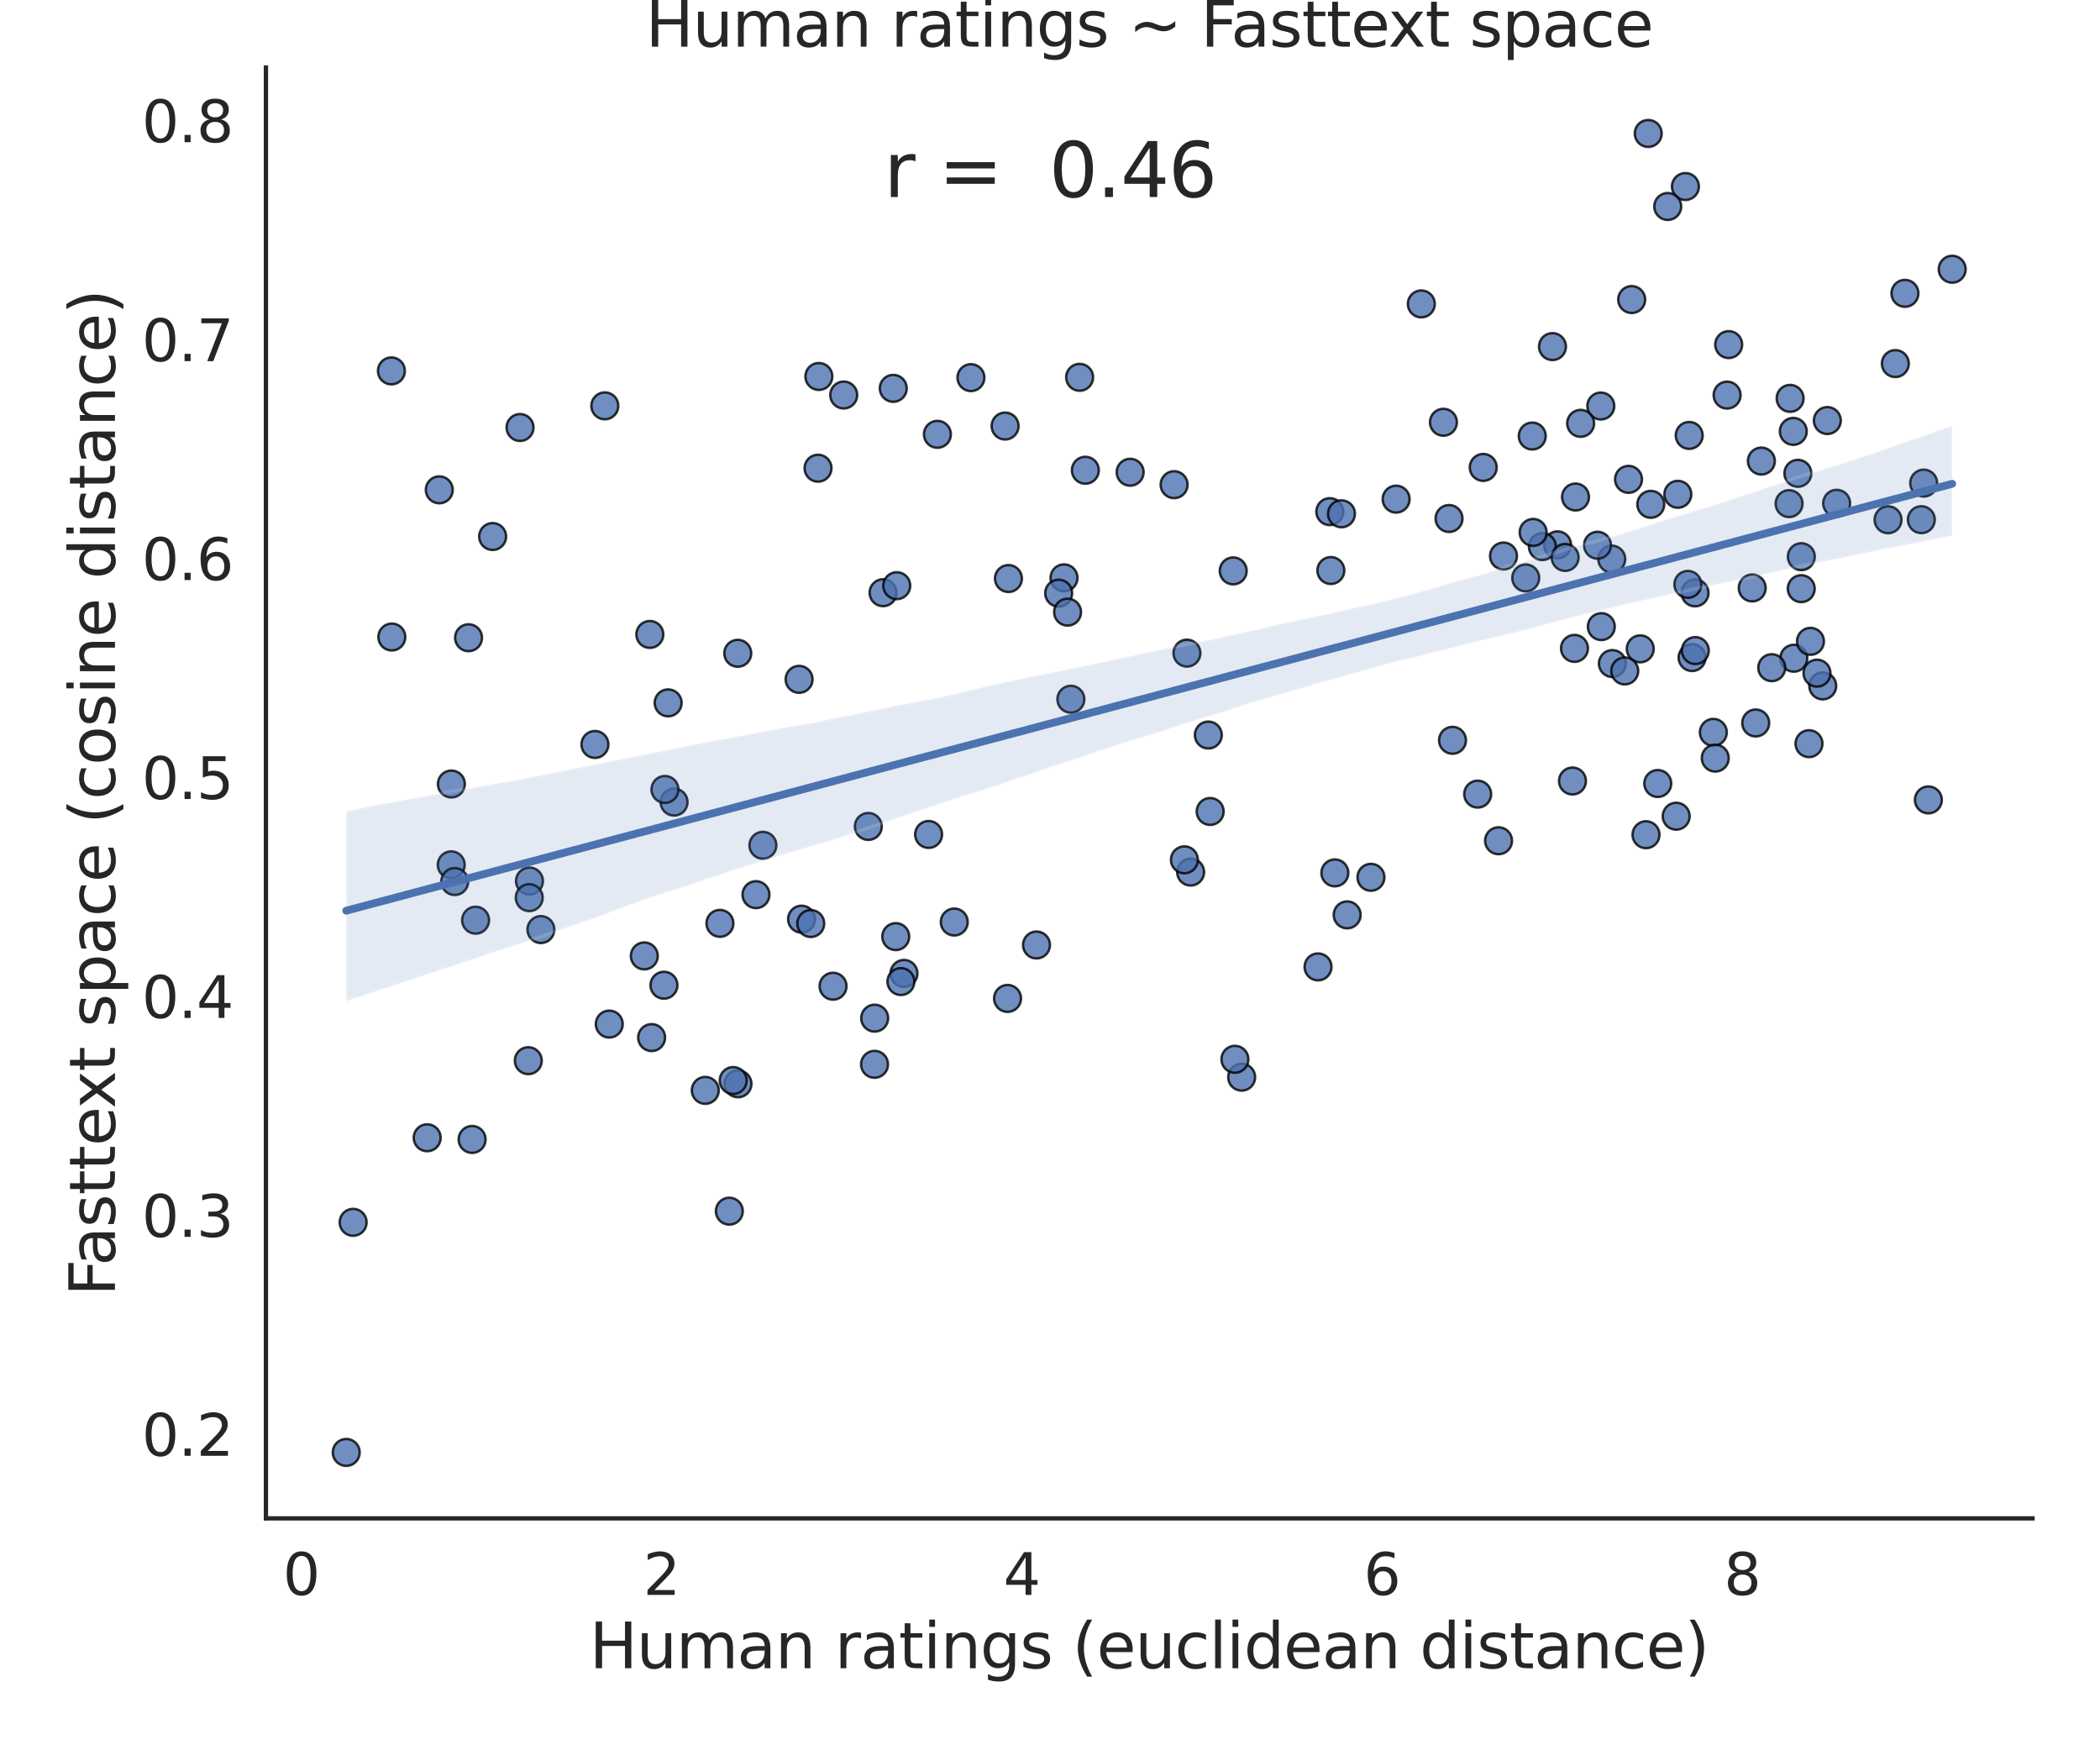 <?xml version="1.0" encoding="utf-8" standalone="no"?>
<!DOCTYPE svg PUBLIC "-//W3C//DTD SVG 1.1//EN"
  "http://www.w3.org/Graphics/SVG/1.1/DTD/svg11.dtd">
<svg height="504pt" version="1.1" viewBox="0 0 604.8 504" width="604.8pt" xmlns="http://www.w3.org/2000/svg" xmlns:xlink="http://www.w3.org/1999/xlink">
 <defs>
  <style type="text/css">*{stroke-linecap:butt;stroke-linejoin:round;}</style>
 </defs>
 <g id="figure_1">
  <g id="patch_1">
   <path d="M 0 504 
L 604.8 504 
L 604.8 0 
L 0 0 
z
" style="fill:#ffffff;"/>
  </g>
  <g id="axes_1">
   <g id="patch_2">
    <path d="M 76.59 437.22 
L 585.36 437.22 
L 585.36 19.44 
L 76.59 19.44 
z
" style="fill:#ffffff;"/>
   </g>
   <g id="matplotlib.axis_1">
    <g id="xtick_1">
     <g id="text_1">
      <!-- 0 -->
      <g style="fill:#262626;" transform="translate(81.484 459.257)scale(0.165 -0.165)">
       <defs>
        <path d="M 2034 4250 
Q 1547 4250 1301 3770 
Q 1056 3291 1056 2328 
Q 1056 1369 1301 889 
Q 1547 409 2034 409 
Q 2525 409 2770 889 
Q 3016 1369 3016 2328 
Q 3016 3291 2770 3770 
Q 2525 4250 2034 4250 
z
M 2034 4750 
Q 2819 4750 3233 4129 
Q 3647 3509 3647 2328 
Q 3647 1150 3233 529 
Q 2819 -91 2034 -91 
Q 1250 -91 836 529 
Q 422 1150 422 2328 
Q 422 3509 836 4129 
Q 1250 4750 2034 4750 
z
" id="DejaVuSans-30" transform="scale(0.016)"/>
       </defs>
       <use xlink:href="#DejaVuSans-30"/>
      </g>
     </g>
    </g>
    <g id="xtick_2">
     <g id="text_2">
      <!-- 2 -->
      <g style="fill:#262626;" transform="translate(185.235 459.257)scale(0.165 -0.165)">
       <defs>
        <path d="M 1228 531 
L 3431 531 
L 3431 0 
L 469 0 
L 469 531 
Q 828 903 1448 1529 
Q 2069 2156 2228 2338 
Q 2531 2678 2651 2914 
Q 2772 3150 2772 3378 
Q 2772 3750 2511 3984 
Q 2250 4219 1831 4219 
Q 1534 4219 1204 4116 
Q 875 4013 500 3803 
L 500 4441 
Q 881 4594 1212 4672 
Q 1544 4750 1819 4750 
Q 2544 4750 2975 4387 
Q 3406 4025 3406 3419 
Q 3406 3131 3298 2873 
Q 3191 2616 2906 2266 
Q 2828 2175 2409 1742 
Q 1991 1309 1228 531 
z
" id="DejaVuSans-32" transform="scale(0.016)"/>
       </defs>
       <use xlink:href="#DejaVuSans-32"/>
      </g>
     </g>
    </g>
    <g id="xtick_3">
     <g id="text_3">
      <!-- 4 -->
      <g style="fill:#262626;" transform="translate(288.987 459.257)scale(0.165 -0.165)">
       <defs>
        <path d="M 2419 4116 
L 825 1625 
L 2419 1625 
L 2419 4116 
z
M 2253 4666 
L 3047 4666 
L 3047 1625 
L 3713 1625 
L 3713 1100 
L 3047 1100 
L 3047 0 
L 2419 0 
L 2419 1100 
L 313 1100 
L 313 1709 
L 2253 4666 
z
" id="DejaVuSans-34" transform="scale(0.016)"/>
       </defs>
       <use xlink:href="#DejaVuSans-34"/>
      </g>
     </g>
    </g>
    <g id="xtick_4">
     <g id="text_4">
      <!-- 6 -->
      <g style="fill:#262626;" transform="translate(392.739 459.257)scale(0.165 -0.165)">
       <defs>
        <path d="M 2113 2584 
Q 1688 2584 1439 2293 
Q 1191 2003 1191 1497 
Q 1191 994 1439 701 
Q 1688 409 2113 409 
Q 2538 409 2786 701 
Q 3034 994 3034 1497 
Q 3034 2003 2786 2293 
Q 2538 2584 2113 2584 
z
M 3366 4563 
L 3366 3988 
Q 3128 4100 2886 4159 
Q 2644 4219 2406 4219 
Q 1781 4219 1451 3797 
Q 1122 3375 1075 2522 
Q 1259 2794 1537 2939 
Q 1816 3084 2150 3084 
Q 2853 3084 3261 2657 
Q 3669 2231 3669 1497 
Q 3669 778 3244 343 
Q 2819 -91 2113 -91 
Q 1303 -91 875 529 
Q 447 1150 447 2328 
Q 447 3434 972 4092 
Q 1497 4750 2381 4750 
Q 2619 4750 2861 4703 
Q 3103 4656 3366 4563 
z
" id="DejaVuSans-36" transform="scale(0.016)"/>
       </defs>
       <use xlink:href="#DejaVuSans-36"/>
      </g>
     </g>
    </g>
    <g id="xtick_5">
     <g id="text_5">
      <!-- 8 -->
      <g style="fill:#262626;" transform="translate(496.49 459.257)scale(0.165 -0.165)">
       <defs>
        <path d="M 2034 2216 
Q 1584 2216 1326 1975 
Q 1069 1734 1069 1313 
Q 1069 891 1326 650 
Q 1584 409 2034 409 
Q 2484 409 2743 651 
Q 3003 894 3003 1313 
Q 3003 1734 2745 1975 
Q 2488 2216 2034 2216 
z
M 1403 2484 
Q 997 2584 770 2862 
Q 544 3141 544 3541 
Q 544 4100 942 4425 
Q 1341 4750 2034 4750 
Q 2731 4750 3128 4425 
Q 3525 4100 3525 3541 
Q 3525 3141 3298 2862 
Q 3072 2584 2669 2484 
Q 3125 2378 3379 2068 
Q 3634 1759 3634 1313 
Q 3634 634 3220 271 
Q 2806 -91 2034 -91 
Q 1263 -91 848 271 
Q 434 634 434 1313 
Q 434 1759 690 2068 
Q 947 2378 1403 2484 
z
M 1172 3481 
Q 1172 3119 1398 2916 
Q 1625 2713 2034 2713 
Q 2441 2713 2670 2916 
Q 2900 3119 2900 3481 
Q 2900 3844 2670 4047 
Q 2441 4250 2034 4250 
Q 1625 4250 1398 4047 
Q 1172 3844 1172 3481 
z
" id="DejaVuSans-38" transform="scale(0.016)"/>
       </defs>
       <use xlink:href="#DejaVuSans-38"/>
      </g>
     </g>
    </g>
    <g id="text_6">
     <!-- Human ratings (euclidean distance) -->
     <g style="fill:#262626;" transform="translate(169.767 480.366)scale(0.18 -0.18)">
      <defs>
       <path d="M 628 4666 
L 1259 4666 
L 1259 2753 
L 3553 2753 
L 3553 4666 
L 4184 4666 
L 4184 0 
L 3553 0 
L 3553 2222 
L 1259 2222 
L 1259 0 
L 628 0 
L 628 4666 
z
" id="DejaVuSans-48" transform="scale(0.016)"/>
       <path d="M 544 1381 
L 544 3500 
L 1119 3500 
L 1119 1403 
Q 1119 906 1312 657 
Q 1506 409 1894 409 
Q 2359 409 2629 706 
Q 2900 1003 2900 1516 
L 2900 3500 
L 3475 3500 
L 3475 0 
L 2900 0 
L 2900 538 
Q 2691 219 2414 64 
Q 2138 -91 1772 -91 
Q 1169 -91 856 284 
Q 544 659 544 1381 
z
M 1991 3584 
L 1991 3584 
z
" id="DejaVuSans-75" transform="scale(0.016)"/>
       <path d="M 3328 2828 
Q 3544 3216 3844 3400 
Q 4144 3584 4550 3584 
Q 5097 3584 5394 3201 
Q 5691 2819 5691 2113 
L 5691 0 
L 5113 0 
L 5113 2094 
Q 5113 2597 4934 2840 
Q 4756 3084 4391 3084 
Q 3944 3084 3684 2787 
Q 3425 2491 3425 1978 
L 3425 0 
L 2847 0 
L 2847 2094 
Q 2847 2600 2669 2842 
Q 2491 3084 2119 3084 
Q 1678 3084 1418 2786 
Q 1159 2488 1159 1978 
L 1159 0 
L 581 0 
L 581 3500 
L 1159 3500 
L 1159 2956 
Q 1356 3278 1631 3431 
Q 1906 3584 2284 3584 
Q 2666 3584 2933 3390 
Q 3200 3197 3328 2828 
z
" id="DejaVuSans-6d" transform="scale(0.016)"/>
       <path d="M 2194 1759 
Q 1497 1759 1228 1600 
Q 959 1441 959 1056 
Q 959 750 1161 570 
Q 1363 391 1709 391 
Q 2188 391 2477 730 
Q 2766 1069 2766 1631 
L 2766 1759 
L 2194 1759 
z
M 3341 1997 
L 3341 0 
L 2766 0 
L 2766 531 
Q 2569 213 2275 61 
Q 1981 -91 1556 -91 
Q 1019 -91 701 211 
Q 384 513 384 1019 
Q 384 1609 779 1909 
Q 1175 2209 1959 2209 
L 2766 2209 
L 2766 2266 
Q 2766 2663 2505 2880 
Q 2244 3097 1772 3097 
Q 1472 3097 1187 3025 
Q 903 2953 641 2809 
L 641 3341 
Q 956 3463 1253 3523 
Q 1550 3584 1831 3584 
Q 2591 3584 2966 3190 
Q 3341 2797 3341 1997 
z
" id="DejaVuSans-61" transform="scale(0.016)"/>
       <path d="M 3513 2113 
L 3513 0 
L 2938 0 
L 2938 2094 
Q 2938 2591 2744 2837 
Q 2550 3084 2163 3084 
Q 1697 3084 1428 2787 
Q 1159 2491 1159 1978 
L 1159 0 
L 581 0 
L 581 3500 
L 1159 3500 
L 1159 2956 
Q 1366 3272 1645 3428 
Q 1925 3584 2291 3584 
Q 2894 3584 3203 3211 
Q 3513 2838 3513 2113 
z
" id="DejaVuSans-6e" transform="scale(0.016)"/>
       <path id="DejaVuSans-20" transform="scale(0.016)"/>
       <path d="M 2631 2963 
Q 2534 3019 2420 3045 
Q 2306 3072 2169 3072 
Q 1681 3072 1420 2755 
Q 1159 2438 1159 1844 
L 1159 0 
L 581 0 
L 581 3500 
L 1159 3500 
L 1159 2956 
Q 1341 3275 1631 3429 
Q 1922 3584 2338 3584 
Q 2397 3584 2469 3576 
Q 2541 3569 2628 3553 
L 2631 2963 
z
" id="DejaVuSans-72" transform="scale(0.016)"/>
       <path d="M 1172 4494 
L 1172 3500 
L 2356 3500 
L 2356 3053 
L 1172 3053 
L 1172 1153 
Q 1172 725 1289 603 
Q 1406 481 1766 481 
L 2356 481 
L 2356 0 
L 1766 0 
Q 1100 0 847 248 
Q 594 497 594 1153 
L 594 3053 
L 172 3053 
L 172 3500 
L 594 3500 
L 594 4494 
L 1172 4494 
z
" id="DejaVuSans-74" transform="scale(0.016)"/>
       <path d="M 603 3500 
L 1178 3500 
L 1178 0 
L 603 0 
L 603 3500 
z
M 603 4863 
L 1178 4863 
L 1178 4134 
L 603 4134 
L 603 4863 
z
" id="DejaVuSans-69" transform="scale(0.016)"/>
       <path d="M 2906 1791 
Q 2906 2416 2648 2759 
Q 2391 3103 1925 3103 
Q 1463 3103 1205 2759 
Q 947 2416 947 1791 
Q 947 1169 1205 825 
Q 1463 481 1925 481 
Q 2391 481 2648 825 
Q 2906 1169 2906 1791 
z
M 3481 434 
Q 3481 -459 3084 -895 
Q 2688 -1331 1869 -1331 
Q 1566 -1331 1297 -1286 
Q 1028 -1241 775 -1147 
L 775 -588 
Q 1028 -725 1275 -790 
Q 1522 -856 1778 -856 
Q 2344 -856 2625 -561 
Q 2906 -266 2906 331 
L 2906 616 
Q 2728 306 2450 153 
Q 2172 0 1784 0 
Q 1141 0 747 490 
Q 353 981 353 1791 
Q 353 2603 747 3093 
Q 1141 3584 1784 3584 
Q 2172 3584 2450 3431 
Q 2728 3278 2906 2969 
L 2906 3500 
L 3481 3500 
L 3481 434 
z
" id="DejaVuSans-67" transform="scale(0.016)"/>
       <path d="M 2834 3397 
L 2834 2853 
Q 2591 2978 2328 3040 
Q 2066 3103 1784 3103 
Q 1356 3103 1142 2972 
Q 928 2841 928 2578 
Q 928 2378 1081 2264 
Q 1234 2150 1697 2047 
L 1894 2003 
Q 2506 1872 2764 1633 
Q 3022 1394 3022 966 
Q 3022 478 2636 193 
Q 2250 -91 1575 -91 
Q 1294 -91 989 -36 
Q 684 19 347 128 
L 347 722 
Q 666 556 975 473 
Q 1284 391 1588 391 
Q 1994 391 2212 530 
Q 2431 669 2431 922 
Q 2431 1156 2273 1281 
Q 2116 1406 1581 1522 
L 1381 1569 
Q 847 1681 609 1914 
Q 372 2147 372 2553 
Q 372 3047 722 3315 
Q 1072 3584 1716 3584 
Q 2034 3584 2315 3537 
Q 2597 3491 2834 3397 
z
" id="DejaVuSans-73" transform="scale(0.016)"/>
       <path d="M 1984 4856 
Q 1566 4138 1362 3434 
Q 1159 2731 1159 2009 
Q 1159 1288 1364 580 
Q 1569 -128 1984 -844 
L 1484 -844 
Q 1016 -109 783 600 
Q 550 1309 550 2009 
Q 550 2706 781 3412 
Q 1013 4119 1484 4856 
L 1984 4856 
z
" id="DejaVuSans-28" transform="scale(0.016)"/>
       <path d="M 3597 1894 
L 3597 1613 
L 953 1613 
Q 991 1019 1311 708 
Q 1631 397 2203 397 
Q 2534 397 2845 478 
Q 3156 559 3463 722 
L 3463 178 
Q 3153 47 2828 -22 
Q 2503 -91 2169 -91 
Q 1331 -91 842 396 
Q 353 884 353 1716 
Q 353 2575 817 3079 
Q 1281 3584 2069 3584 
Q 2775 3584 3186 3129 
Q 3597 2675 3597 1894 
z
M 3022 2063 
Q 3016 2534 2758 2815 
Q 2500 3097 2075 3097 
Q 1594 3097 1305 2825 
Q 1016 2553 972 2059 
L 3022 2063 
z
" id="DejaVuSans-65" transform="scale(0.016)"/>
       <path d="M 3122 3366 
L 3122 2828 
Q 2878 2963 2633 3030 
Q 2388 3097 2138 3097 
Q 1578 3097 1268 2742 
Q 959 2388 959 1747 
Q 959 1106 1268 751 
Q 1578 397 2138 397 
Q 2388 397 2633 464 
Q 2878 531 3122 666 
L 3122 134 
Q 2881 22 2623 -34 
Q 2366 -91 2075 -91 
Q 1284 -91 818 406 
Q 353 903 353 1747 
Q 353 2603 823 3093 
Q 1294 3584 2113 3584 
Q 2378 3584 2631 3529 
Q 2884 3475 3122 3366 
z
" id="DejaVuSans-63" transform="scale(0.016)"/>
       <path d="M 603 4863 
L 1178 4863 
L 1178 0 
L 603 0 
L 603 4863 
z
" id="DejaVuSans-6c" transform="scale(0.016)"/>
       <path d="M 2906 2969 
L 2906 4863 
L 3481 4863 
L 3481 0 
L 2906 0 
L 2906 525 
Q 2725 213 2448 61 
Q 2172 -91 1784 -91 
Q 1150 -91 751 415 
Q 353 922 353 1747 
Q 353 2572 751 3078 
Q 1150 3584 1784 3584 
Q 2172 3584 2448 3432 
Q 2725 3281 2906 2969 
z
M 947 1747 
Q 947 1113 1208 752 
Q 1469 391 1925 391 
Q 2381 391 2643 752 
Q 2906 1113 2906 1747 
Q 2906 2381 2643 2742 
Q 2381 3103 1925 3103 
Q 1469 3103 1208 2742 
Q 947 2381 947 1747 
z
" id="DejaVuSans-64" transform="scale(0.016)"/>
       <path d="M 513 4856 
L 1013 4856 
Q 1481 4119 1714 3412 
Q 1947 2706 1947 2009 
Q 1947 1309 1714 600 
Q 1481 -109 1013 -844 
L 513 -844 
Q 928 -128 1133 580 
Q 1338 1288 1338 2009 
Q 1338 2731 1133 3434 
Q 928 4138 513 4856 
z
" id="DejaVuSans-29" transform="scale(0.016)"/>
      </defs>
      <use xlink:href="#DejaVuSans-48"/>
      <use x="75.195" xlink:href="#DejaVuSans-75"/>
      <use x="138.574" xlink:href="#DejaVuSans-6d"/>
      <use x="235.986" xlink:href="#DejaVuSans-61"/>
      <use x="297.266" xlink:href="#DejaVuSans-6e"/>
      <use x="360.645" xlink:href="#DejaVuSans-20"/>
      <use x="392.432" xlink:href="#DejaVuSans-72"/>
      <use x="433.545" xlink:href="#DejaVuSans-61"/>
      <use x="494.824" xlink:href="#DejaVuSans-74"/>
      <use x="534.033" xlink:href="#DejaVuSans-69"/>
      <use x="561.816" xlink:href="#DejaVuSans-6e"/>
      <use x="625.195" xlink:href="#DejaVuSans-67"/>
      <use x="688.672" xlink:href="#DejaVuSans-73"/>
      <use x="740.771" xlink:href="#DejaVuSans-20"/>
      <use x="772.559" xlink:href="#DejaVuSans-28"/>
      <use x="811.572" xlink:href="#DejaVuSans-65"/>
      <use x="873.096" xlink:href="#DejaVuSans-75"/>
      <use x="936.475" xlink:href="#DejaVuSans-63"/>
      <use x="991.455" xlink:href="#DejaVuSans-6c"/>
      <use x="1019.238" xlink:href="#DejaVuSans-69"/>
      <use x="1047.021" xlink:href="#DejaVuSans-64"/>
      <use x="1110.498" xlink:href="#DejaVuSans-65"/>
      <use x="1172.021" xlink:href="#DejaVuSans-61"/>
      <use x="1233.301" xlink:href="#DejaVuSans-6e"/>
      <use x="1296.68" xlink:href="#DejaVuSans-20"/>
      <use x="1328.467" xlink:href="#DejaVuSans-64"/>
      <use x="1391.943" xlink:href="#DejaVuSans-69"/>
      <use x="1419.727" xlink:href="#DejaVuSans-73"/>
      <use x="1471.826" xlink:href="#DejaVuSans-74"/>
      <use x="1511.035" xlink:href="#DejaVuSans-61"/>
      <use x="1572.314" xlink:href="#DejaVuSans-6e"/>
      <use x="1635.693" xlink:href="#DejaVuSans-63"/>
      <use x="1690.674" xlink:href="#DejaVuSans-65"/>
      <use x="1752.197" xlink:href="#DejaVuSans-29"/>
     </g>
    </g>
   </g>
   <g id="matplotlib.axis_2">
    <g id="ytick_1">
     <g id="text_7">
      <!-- 0.2 -->
      <g style="fill:#262626;" transform="translate(40.85 419.2)scale(0.165 -0.165)">
       <defs>
        <path d="M 684 794 
L 1344 794 
L 1344 0 
L 684 0 
L 684 794 
z
" id="DejaVuSans-2e" transform="scale(0.016)"/>
       </defs>
       <use xlink:href="#DejaVuSans-30"/>
       <use x="63.623" xlink:href="#DejaVuSans-2e"/>
       <use x="95.41" xlink:href="#DejaVuSans-32"/>
      </g>
     </g>
    </g>
    <g id="ytick_2">
     <g id="text_8">
      <!-- 0.3 -->
      <g style="fill:#262626;" transform="translate(40.85 356.158)scale(0.165 -0.165)">
       <defs>
        <path d="M 2597 2516 
Q 3050 2419 3304 2112 
Q 3559 1806 3559 1356 
Q 3559 666 3084 287 
Q 2609 -91 1734 -91 
Q 1441 -91 1130 -33 
Q 819 25 488 141 
L 488 750 
Q 750 597 1062 519 
Q 1375 441 1716 441 
Q 2309 441 2620 675 
Q 2931 909 2931 1356 
Q 2931 1769 2642 2001 
Q 2353 2234 1838 2234 
L 1294 2234 
L 1294 2753 
L 1863 2753 
Q 2328 2753 2575 2939 
Q 2822 3125 2822 3475 
Q 2822 3834 2567 4026 
Q 2313 4219 1838 4219 
Q 1578 4219 1281 4162 
Q 984 4106 628 3988 
L 628 4550 
Q 988 4650 1302 4700 
Q 1616 4750 1894 4750 
Q 2613 4750 3031 4423 
Q 3450 4097 3450 3541 
Q 3450 3153 3228 2886 
Q 3006 2619 2597 2516 
z
" id="DejaVuSans-33" transform="scale(0.016)"/>
       </defs>
       <use xlink:href="#DejaVuSans-30"/>
       <use x="63.623" xlink:href="#DejaVuSans-2e"/>
       <use x="95.41" xlink:href="#DejaVuSans-33"/>
      </g>
     </g>
    </g>
    <g id="ytick_3">
     <g id="text_9">
      <!-- 0.4 -->
      <g style="fill:#262626;" transform="translate(40.85 293.116)scale(0.165 -0.165)">
       <use xlink:href="#DejaVuSans-30"/>
       <use x="63.623" xlink:href="#DejaVuSans-2e"/>
       <use x="95.41" xlink:href="#DejaVuSans-34"/>
      </g>
     </g>
    </g>
    <g id="ytick_4">
     <g id="text_10">
      <!-- 0.5 -->
      <g style="fill:#262626;" transform="translate(40.85 230.074)scale(0.165 -0.165)">
       <defs>
        <path d="M 691 4666 
L 3169 4666 
L 3169 4134 
L 1269 4134 
L 1269 2991 
Q 1406 3038 1543 3061 
Q 1681 3084 1819 3084 
Q 2600 3084 3056 2656 
Q 3513 2228 3513 1497 
Q 3513 744 3044 326 
Q 2575 -91 1722 -91 
Q 1428 -91 1123 -41 
Q 819 9 494 109 
L 494 744 
Q 775 591 1075 516 
Q 1375 441 1709 441 
Q 2250 441 2565 725 
Q 2881 1009 2881 1497 
Q 2881 1984 2565 2268 
Q 2250 2553 1709 2553 
Q 1456 2553 1204 2497 
Q 953 2441 691 2322 
L 691 4666 
z
" id="DejaVuSans-35" transform="scale(0.016)"/>
       </defs>
       <use xlink:href="#DejaVuSans-30"/>
       <use x="63.623" xlink:href="#DejaVuSans-2e"/>
       <use x="95.41" xlink:href="#DejaVuSans-35"/>
      </g>
     </g>
    </g>
    <g id="ytick_5">
     <g id="text_11">
      <!-- 0.6 -->
      <g style="fill:#262626;" transform="translate(40.85 167.032)scale(0.165 -0.165)">
       <use xlink:href="#DejaVuSans-30"/>
       <use x="63.623" xlink:href="#DejaVuSans-2e"/>
       <use x="95.41" xlink:href="#DejaVuSans-36"/>
      </g>
     </g>
    </g>
    <g id="ytick_6">
     <g id="text_12">
      <!-- 0.7 -->
      <g style="fill:#262626;" transform="translate(40.85 103.99)scale(0.165 -0.165)">
       <defs>
        <path d="M 525 4666 
L 3525 4666 
L 3525 4397 
L 1831 0 
L 1172 0 
L 2766 4134 
L 525 4134 
L 525 4666 
z
" id="DejaVuSans-37" transform="scale(0.016)"/>
       </defs>
       <use xlink:href="#DejaVuSans-30"/>
       <use x="63.623" xlink:href="#DejaVuSans-2e"/>
       <use x="95.41" xlink:href="#DejaVuSans-37"/>
      </g>
     </g>
    </g>
    <g id="ytick_7">
     <g id="text_13">
      <!-- 0.8 -->
      <g style="fill:#262626;" transform="translate(40.85 40.947)scale(0.165 -0.165)">
       <use xlink:href="#DejaVuSans-30"/>
       <use x="63.623" xlink:href="#DejaVuSans-2e"/>
       <use x="95.41" xlink:href="#DejaVuSans-38"/>
      </g>
     </g>
    </g>
    <g id="text_14">
     <!-- Fasttext space (cosine distance) -->
     <g style="fill:#262626;" transform="translate(33.106 373.21)rotate(-90)scale(0.18 -0.18)">
      <defs>
       <path d="M 628 4666 
L 3309 4666 
L 3309 4134 
L 1259 4134 
L 1259 2759 
L 3109 2759 
L 3109 2228 
L 1259 2228 
L 1259 0 
L 628 0 
L 628 4666 
z
" id="DejaVuSans-46" transform="scale(0.016)"/>
       <path d="M 3513 3500 
L 2247 1797 
L 3578 0 
L 2900 0 
L 1881 1375 
L 863 0 
L 184 0 
L 1544 1831 
L 300 3500 
L 978 3500 
L 1906 2253 
L 2834 3500 
L 3513 3500 
z
" id="DejaVuSans-78" transform="scale(0.016)"/>
       <path d="M 1159 525 
L 1159 -1331 
L 581 -1331 
L 581 3500 
L 1159 3500 
L 1159 2969 
Q 1341 3281 1617 3432 
Q 1894 3584 2278 3584 
Q 2916 3584 3314 3078 
Q 3713 2572 3713 1747 
Q 3713 922 3314 415 
Q 2916 -91 2278 -91 
Q 1894 -91 1617 61 
Q 1341 213 1159 525 
z
M 3116 1747 
Q 3116 2381 2855 2742 
Q 2594 3103 2138 3103 
Q 1681 3103 1420 2742 
Q 1159 2381 1159 1747 
Q 1159 1113 1420 752 
Q 1681 391 2138 391 
Q 2594 391 2855 752 
Q 3116 1113 3116 1747 
z
" id="DejaVuSans-70" transform="scale(0.016)"/>
       <path d="M 1959 3097 
Q 1497 3097 1228 2736 
Q 959 2375 959 1747 
Q 959 1119 1226 758 
Q 1494 397 1959 397 
Q 2419 397 2687 759 
Q 2956 1122 2956 1747 
Q 2956 2369 2687 2733 
Q 2419 3097 1959 3097 
z
M 1959 3584 
Q 2709 3584 3137 3096 
Q 3566 2609 3566 1747 
Q 3566 888 3137 398 
Q 2709 -91 1959 -91 
Q 1206 -91 779 398 
Q 353 888 353 1747 
Q 353 2609 779 3096 
Q 1206 3584 1959 3584 
z
" id="DejaVuSans-6f" transform="scale(0.016)"/>
      </defs>
      <use xlink:href="#DejaVuSans-46"/>
      <use x="48.395" xlink:href="#DejaVuSans-61"/>
      <use x="109.674" xlink:href="#DejaVuSans-73"/>
      <use x="161.773" xlink:href="#DejaVuSans-74"/>
      <use x="200.982" xlink:href="#DejaVuSans-74"/>
      <use x="240.191" xlink:href="#DejaVuSans-65"/>
      <use x="299.965" xlink:href="#DejaVuSans-78"/>
      <use x="359.145" xlink:href="#DejaVuSans-74"/>
      <use x="398.354" xlink:href="#DejaVuSans-20"/>
      <use x="430.141" xlink:href="#DejaVuSans-73"/>
      <use x="482.24" xlink:href="#DejaVuSans-70"/>
      <use x="545.717" xlink:href="#DejaVuSans-61"/>
      <use x="606.996" xlink:href="#DejaVuSans-63"/>
      <use x="661.977" xlink:href="#DejaVuSans-65"/>
      <use x="723.5" xlink:href="#DejaVuSans-20"/>
      <use x="755.287" xlink:href="#DejaVuSans-28"/>
      <use x="794.301" xlink:href="#DejaVuSans-63"/>
      <use x="849.281" xlink:href="#DejaVuSans-6f"/>
      <use x="910.463" xlink:href="#DejaVuSans-73"/>
      <use x="962.562" xlink:href="#DejaVuSans-69"/>
      <use x="990.346" xlink:href="#DejaVuSans-6e"/>
      <use x="1053.725" xlink:href="#DejaVuSans-65"/>
      <use x="1115.248" xlink:href="#DejaVuSans-20"/>
      <use x="1147.035" xlink:href="#DejaVuSans-64"/>
      <use x="1210.512" xlink:href="#DejaVuSans-69"/>
      <use x="1238.295" xlink:href="#DejaVuSans-73"/>
      <use x="1290.395" xlink:href="#DejaVuSans-74"/>
      <use x="1329.604" xlink:href="#DejaVuSans-61"/>
      <use x="1390.883" xlink:href="#DejaVuSans-6e"/>
      <use x="1454.262" xlink:href="#DejaVuSans-63"/>
      <use x="1509.242" xlink:href="#DejaVuSans-65"/>
      <use x="1570.766" xlink:href="#DejaVuSans-29"/>
     </g>
    </g>
   </g>
   <g id="PathCollection_1">
    <defs>
     <path d="M 0 3.873 
C 1.027 3.873 2.012 3.465 2.739 2.739 
C 3.465 2.012 3.873 1.027 3.873 0 
C 3.873 -1.027 3.465 -2.012 2.739 -2.739 
C 2.012 -3.465 1.027 -3.873 0 -3.873 
C -1.027 -3.873 -2.012 -3.465 -2.739 -2.739 
C -3.465 -2.012 -3.873 -1.027 -3.873 0 
C -3.873 1.027 -3.465 2.012 -2.739 2.739 
C -2.012 3.465 -1.027 3.873 0 3.873 
z
" id="m6bdedb7656" style="stroke:#000000;stroke-opacity:0.8;stroke-width:0.7;"/>
    </defs>
    <g clip-path="url(#p698728f817)">
     <use style="fill:#4c72b0;fill-opacity:0.8;stroke:#000000;stroke-opacity:0.8;stroke-width:0.7;" x="217.72" xlink:href="#m6bdedb7656" y="257.62"/>
     <use style="fill:#4c72b0;fill-opacity:0.8;stroke:#000000;stroke-opacity:0.8;stroke-width:0.7;" x="289.468" xlink:href="#m6bdedb7656" y="122.68"/>
     <use style="fill:#4c72b0;fill-opacity:0.8;stroke:#000000;stroke-opacity:0.8;stroke-width:0.7;" x="174.19" xlink:href="#m6bdedb7656" y="116.867"/>
     <use style="fill:#4c72b0;fill-opacity:0.8;stroke:#000000;stroke-opacity:0.8;stroke-width:0.7;" x="242.992" xlink:href="#m6bdedb7656" y="113.744"/>
     <use style="fill:#4c72b0;fill-opacity:0.8;stroke:#000000;stroke-opacity:0.8;stroke-width:0.7;" x="112.848" xlink:href="#m6bdedb7656" y="183.432"/>
     <use style="fill:#4c72b0;fill-opacity:0.8;stroke:#000000;stroke-opacity:0.8;stroke-width:0.7;" x="152.488" xlink:href="#m6bdedb7656" y="253.69"/>
     <use style="fill:#4c72b0;fill-opacity:0.8;stroke:#000000;stroke-opacity:0.8;stroke-width:0.7;" x="260.349" xlink:href="#m6bdedb7656" y="280.298"/>
     <use style="fill:#4c72b0;fill-opacity:0.8;stroke:#000000;stroke-opacity:0.8;stroke-width:0.7;" x="135.966" xlink:href="#m6bdedb7656" y="328.107"/>
     <use style="fill:#4c72b0;fill-opacity:0.8;stroke:#000000;stroke-opacity:0.8;stroke-width:0.7;" x="126.512" xlink:href="#m6bdedb7656" y="141.049"/>
     <use style="fill:#4c72b0;fill-opacity:0.8;stroke:#000000;stroke-opacity:0.8;stroke-width:0.7;" x="112.723" xlink:href="#m6bdedb7656" y="106.805"/>
     <use style="fill:#4c72b0;fill-opacity:0.8;stroke:#000000;stroke-opacity:0.8;stroke-width:0.7;" x="338.145" xlink:href="#m6bdedb7656" y="139.565"/>
     <use style="fill:#4c72b0;fill-opacity:0.8;stroke:#000000;stroke-opacity:0.8;stroke-width:0.7;" x="269.973" xlink:href="#m6bdedb7656" y="125.062"/>
     <use style="fill:#4c72b0;fill-opacity:0.8;stroke:#000000;stroke-opacity:0.8;stroke-width:0.7;" x="203.117" xlink:href="#m6bdedb7656" y="313.976"/>
     <use style="fill:#4c72b0;fill-opacity:0.8;stroke:#000000;stroke-opacity:0.8;stroke-width:0.7;" x="257.978" xlink:href="#m6bdedb7656" y="269.702"/>
     <use style="fill:#4c72b0;fill-opacity:0.8;stroke:#000000;stroke-opacity:0.8;stroke-width:0.7;" x="235.594" xlink:href="#m6bdedb7656" y="134.821"/>
     <use style="fill:#4c72b0;fill-opacity:0.8;stroke:#000000;stroke-opacity:0.8;stroke-width:0.7;" x="472.395" xlink:href="#m6bdedb7656" y="186.837"/>
     <use style="fill:#4c72b0;fill-opacity:0.8;stroke:#000000;stroke-opacity:0.8;stroke-width:0.7;" x="487.317" xlink:href="#m6bdedb7656" y="189.352"/>
     <use style="fill:#4c72b0;fill-opacity:0.8;stroke:#000000;stroke-opacity:0.8;stroke-width:0.7;" x="453.451" xlink:href="#m6bdedb7656" y="186.702"/>
     <use style="fill:#4c72b0;fill-opacity:0.8;stroke:#000000;stroke-opacity:0.8;stroke-width:0.7;" x="488.17" xlink:href="#m6bdedb7656" y="170.721"/>
     <use style="fill:#4c72b0;fill-opacity:0.8;stroke:#000000;stroke-opacity:0.8;stroke-width:0.7;" x="474.048" xlink:href="#m6bdedb7656" y="240.359"/>
     <use style="fill:#4c72b0;fill-opacity:0.8;stroke:#000000;stroke-opacity:0.8;stroke-width:0.7;" x="347.999" xlink:href="#m6bdedb7656" y="211.658"/>
     <use style="fill:#4c72b0;fill-opacity:0.8;stroke:#000000;stroke-opacity:0.8;stroke-width:0.7;" x="493.441" xlink:href="#m6bdedb7656" y="210.886"/>
     <use style="fill:#4c72b0;fill-opacity:0.8;stroke:#000000;stroke-opacity:0.8;stroke-width:0.7;" x="516.619" xlink:href="#m6bdedb7656" y="189.543"/>
     <use style="fill:#4c72b0;fill-opacity:0.8;stroke:#000000;stroke-opacity:0.8;stroke-width:0.7;" x="486.493" xlink:href="#m6bdedb7656" y="125.382"/>
     <use style="fill:#4c72b0;fill-opacity:0.8;stroke:#000000;stroke-opacity:0.8;stroke-width:0.7;" x="518.757" xlink:href="#m6bdedb7656" y="169.505"/>
     <use style="fill:#4c72b0;fill-opacity:0.8;stroke:#000000;stroke-opacity:0.8;stroke-width:0.7;" x="505.647" xlink:href="#m6bdedb7656" y="208.185"/>
     <use style="fill:#4c72b0;fill-opacity:0.8;stroke:#000000;stroke-opacity:0.8;stroke-width:0.7;" x="382.985" xlink:href="#m6bdedb7656" y="147.33"/>
     <use style="fill:#4c72b0;fill-opacity:0.8;stroke:#000000;stroke-opacity:0.8;stroke-width:0.7;" x="123.029" xlink:href="#m6bdedb7656" y="327.623"/>
     <use style="fill:#4c72b0;fill-opacity:0.8;stroke:#000000;stroke-opacity:0.8;stroke-width:0.7;" x="507.274" xlink:href="#m6bdedb7656" y="132.767"/>
     <use style="fill:#4c72b0;fill-opacity:0.8;stroke:#000000;stroke-opacity:0.8;stroke-width:0.7;" x="548.625" xlink:href="#m6bdedb7656" y="84.468"/>
     <use style="fill:#4c72b0;fill-opacity:0.8;stroke:#000000;stroke-opacity:0.8;stroke-width:0.7;" x="528.955" xlink:href="#m6bdedb7656" y="144.922"/>
     <use style="fill:#4c72b0;fill-opacity:0.8;stroke:#000000;stroke-opacity:0.8;stroke-width:0.7;" x="554.021" xlink:href="#m6bdedb7656" y="139.107"/>
     <use style="fill:#4c72b0;fill-opacity:0.8;stroke:#000000;stroke-opacity:0.8;stroke-width:0.7;" x="543.761" xlink:href="#m6bdedb7656" y="149.667"/>
     <use style="fill:#4c72b0;fill-opacity:0.8;stroke:#000000;stroke-opacity:0.8;stroke-width:0.7;" x="433.006" xlink:href="#m6bdedb7656" y="160.101"/>
     <use style="fill:#4c72b0;fill-opacity:0.8;stroke:#000000;stroke-opacity:0.8;stroke-width:0.7;" x="185.559" xlink:href="#m6bdedb7656" y="275.259"/>
     <use style="fill:#4c72b0;fill-opacity:0.8;stroke:#000000;stroke-opacity:0.8;stroke-width:0.7;" x="152.421" xlink:href="#m6bdedb7656" y="258.482"/>
     <use style="fill:#4c72b0;fill-opacity:0.8;stroke:#000000;stroke-opacity:0.8;stroke-width:0.7;" x="469.014" xlink:href="#m6bdedb7656" y="138.028"/>
     <use style="fill:#4c72b0;fill-opacity:0.8;stroke:#000000;stroke-opacity:0.8;stroke-width:0.7;" x="517.792" xlink:href="#m6bdedb7656" y="136.291"/>
     <use style="fill:#4c72b0;fill-opacity:0.8;stroke:#000000;stroke-opacity:0.8;stroke-width:0.7;" x="504.639" xlink:href="#m6bdedb7656" y="169.303"/>
     <use style="fill:#4c72b0;fill-opacity:0.8;stroke:#000000;stroke-opacity:0.8;stroke-width:0.7;" x="524.949" xlink:href="#m6bdedb7656" y="197.51"/>
     <use style="fill:#4c72b0;fill-opacity:0.8;stroke:#000000;stroke-opacity:0.8;stroke-width:0.7;" x="516.466" xlink:href="#m6bdedb7656" y="124.217"/>
     <use style="fill:#4c72b0;fill-opacity:0.8;stroke:#000000;stroke-opacity:0.8;stroke-width:0.7;" x="415.708" xlink:href="#m6bdedb7656" y="121.591"/>
     <use style="fill:#4c72b0;fill-opacity:0.8;stroke:#000000;stroke-opacity:0.8;stroke-width:0.7;" x="194.131" xlink:href="#m6bdedb7656" y="230.967"/>
     <use style="fill:#4c72b0;fill-opacity:0.8;stroke:#000000;stroke-opacity:0.8;stroke-width:0.7;" x="171.342" xlink:href="#m6bdedb7656" y="214.368"/>
     <use style="fill:#4c72b0;fill-opacity:0.8;stroke:#000000;stroke-opacity:0.8;stroke-width:0.7;" x="129.996" xlink:href="#m6bdedb7656" y="225.756"/>
     <use style="fill:#4c72b0;fill-opacity:0.8;stroke:#000000;stroke-opacity:0.8;stroke-width:0.7;" x="493.995" xlink:href="#m6bdedb7656" y="218.305"/>
     <use style="fill:#4c72b0;fill-opacity:0.8;stroke:#000000;stroke-opacity:0.8;stroke-width:0.7;" x="553.344" xlink:href="#m6bdedb7656" y="149.645"/>
     <use style="fill:#4c72b0;fill-opacity:0.8;stroke:#000000;stroke-opacity:0.8;stroke-width:0.7;" x="545.858" xlink:href="#m6bdedb7656" y="104.695"/>
     <use style="fill:#4c72b0;fill-opacity:0.8;stroke:#000000;stroke-opacity:0.8;stroke-width:0.7;" x="562.234" xlink:href="#m6bdedb7656" y="77.525"/>
     <use style="fill:#4c72b0;fill-opacity:0.8;stroke:#000000;stroke-opacity:0.8;stroke-width:0.7;" x="555.371" xlink:href="#m6bdedb7656" y="230.332"/>
     <use style="fill:#4c72b0;fill-opacity:0.8;stroke:#000000;stroke-opacity:0.8;stroke-width:0.7;" x="461.037" xlink:href="#m6bdedb7656" y="116.914"/>
     <use style="fill:#4c72b0;fill-opacity:0.8;stroke:#000000;stroke-opacity:0.8;stroke-width:0.7;" x="239.92" xlink:href="#m6bdedb7656" y="283.983"/>
     <use style="fill:#4c72b0;fill-opacity:0.8;stroke:#000000;stroke-opacity:0.8;stroke-width:0.7;" x="212.539" xlink:href="#m6bdedb7656" y="312.084"/>
     <use style="fill:#4c72b0;fill-opacity:0.8;stroke:#000000;stroke-opacity:0.8;stroke-width:0.7;" x="152.149" xlink:href="#m6bdedb7656" y="305.425"/>
     <use style="fill:#4c72b0;fill-opacity:0.8;stroke:#000000;stroke-opacity:0.8;stroke-width:0.7;" x="134.945" xlink:href="#m6bdedb7656" y="183.638"/>
     <use style="fill:#4c72b0;fill-opacity:0.8;stroke:#000000;stroke-opacity:0.8;stroke-width:0.7;" x="357.598" xlink:href="#m6bdedb7656" y="310.178"/>
     <use style="fill:#4c72b0;fill-opacity:0.8;stroke:#000000;stroke-opacity:0.8;stroke-width:0.7;" x="464.362" xlink:href="#m6bdedb7656" y="191.071"/>
     <use style="fill:#4c72b0;fill-opacity:0.8;stroke:#000000;stroke-opacity:0.8;stroke-width:0.7;" x="497.408" xlink:href="#m6bdedb7656" y="113.77"/>
     <use style="fill:#4c72b0;fill-opacity:0.8;stroke:#000000;stroke-opacity:0.8;stroke-width:0.7;" x="483.217" xlink:href="#m6bdedb7656" y="142.334"/>
     <use style="fill:#4c72b0;fill-opacity:0.8;stroke:#000000;stroke-opacity:0.8;stroke-width:0.7;" x="488.249" xlink:href="#m6bdedb7656" y="187.331"/>
     <use style="fill:#4c72b0;fill-opacity:0.8;stroke:#000000;stroke-opacity:0.8;stroke-width:0.7;" x="464.189" xlink:href="#m6bdedb7656" y="160.991"/>
     <use style="fill:#4c72b0;fill-opacity:0.8;stroke:#000000;stroke-opacity:0.8;stroke-width:0.7;" x="384.44" xlink:href="#m6bdedb7656" y="251.349"/>
     <use style="fill:#4c72b0;fill-opacity:0.8;stroke:#000000;stroke-opacity:0.8;stroke-width:0.7;" x="379.593" xlink:href="#m6bdedb7656" y="278.419"/>
     <use style="fill:#4c72b0;fill-opacity:0.8;stroke:#000000;stroke-opacity:0.8;stroke-width:0.7;" x="348.531" xlink:href="#m6bdedb7656" y="233.668"/>
     <use style="fill:#4c72b0;fill-opacity:0.8;stroke:#000000;stroke-opacity:0.8;stroke-width:0.7;" x="306.436" xlink:href="#m6bdedb7656" y="166.392"/>
     <use style="fill:#4c72b0;fill-opacity:0.8;stroke:#000000;stroke-opacity:0.8;stroke-width:0.7;" x="298.51" xlink:href="#m6bdedb7656" y="272.115"/>
     <use style="fill:#4c72b0;fill-opacity:0.8;stroke:#000000;stroke-opacity:0.8;stroke-width:0.7;" x="431.582" xlink:href="#m6bdedb7656" y="242.098"/>
     <use style="fill:#4c72b0;fill-opacity:0.8;stroke:#000000;stroke-opacity:0.8;stroke-width:0.7;" x="510.263" xlink:href="#m6bdedb7656" y="192.263"/>
     <use style="fill:#4c72b0;fill-opacity:0.8;stroke:#000000;stroke-opacity:0.8;stroke-width:0.7;" x="518.782" xlink:href="#m6bdedb7656" y="160.299"/>
     <use style="fill:#4c72b0;fill-opacity:0.8;stroke:#000000;stroke-opacity:0.8;stroke-width:0.7;" x="523.294" xlink:href="#m6bdedb7656" y="193.838"/>
     <use style="fill:#4c72b0;fill-opacity:0.8;stroke:#000000;stroke-opacity:0.8;stroke-width:0.7;" x="520.99" xlink:href="#m6bdedb7656" y="214.141"/>
     <use style="fill:#4c72b0;fill-opacity:0.8;stroke:#000000;stroke-opacity:0.8;stroke-width:0.7;" x="452.872" xlink:href="#m6bdedb7656" y="224.894"/>
     <use style="fill:#4c72b0;fill-opacity:0.8;stroke:#000000;stroke-opacity:0.8;stroke-width:0.7;" x="290.175" xlink:href="#m6bdedb7656" y="287.499"/>
     <use style="fill:#4c72b0;fill-opacity:0.8;stroke:#000000;stroke-opacity:0.8;stroke-width:0.7;" x="274.828" xlink:href="#m6bdedb7656" y="265.499"/>
     <use style="fill:#4c72b0;fill-opacity:0.8;stroke:#000000;stroke-opacity:0.8;stroke-width:0.7;" x="230.849" xlink:href="#m6bdedb7656" y="264.677"/>
     <use style="fill:#4c72b0;fill-opacity:0.8;stroke:#000000;stroke-opacity:0.8;stroke-width:0.7;" x="192.423" xlink:href="#m6bdedb7656" y="202.394"/>
     <use style="fill:#4c72b0;fill-opacity:0.8;stroke:#000000;stroke-opacity:0.8;stroke-width:0.7;" x="175.47" xlink:href="#m6bdedb7656" y="294.886"/>
     <use style="fill:#4c72b0;fill-opacity:0.8;stroke:#000000;stroke-opacity:0.8;stroke-width:0.7;" x="210.049" xlink:href="#m6bdedb7656" y="348.759"/>
     <use style="fill:#4c72b0;fill-opacity:0.8;stroke:#000000;stroke-opacity:0.8;stroke-width:0.7;" x="448.575" xlink:href="#m6bdedb7656" y="156.886"/>
     <use style="fill:#4c72b0;fill-opacity:0.8;stroke:#000000;stroke-opacity:0.8;stroke-width:0.7;" x="515.554" xlink:href="#m6bdedb7656" y="114.709"/>
     <use style="fill:#4c72b0;fill-opacity:0.8;stroke:#000000;stroke-opacity:0.8;stroke-width:0.7;" x="515.258" xlink:href="#m6bdedb7656" y="145.022"/>
     <use style="fill:#4c72b0;fill-opacity:0.8;stroke:#000000;stroke-opacity:0.8;stroke-width:0.7;" x="526.27" xlink:href="#m6bdedb7656" y="121.097"/>
     <use style="fill:#4c72b0;fill-opacity:0.8;stroke:#000000;stroke-opacity:0.8;stroke-width:0.7;" x="521.417" xlink:href="#m6bdedb7656" y="184.676"/>
     <use style="fill:#4c72b0;fill-opacity:0.8;stroke:#000000;stroke-opacity:0.8;stroke-width:0.7;" x="439.41" xlink:href="#m6bdedb7656" y="166.415"/>
     <use style="fill:#4c72b0;fill-opacity:0.8;stroke:#000000;stroke-opacity:0.8;stroke-width:0.7;" x="251.867" xlink:href="#m6bdedb7656" y="306.476"/>
     <use style="fill:#4c72b0;fill-opacity:0.8;stroke:#000000;stroke-opacity:0.8;stroke-width:0.7;" x="233.499" xlink:href="#m6bdedb7656" y="265.932"/>
     <use style="fill:#4c72b0;fill-opacity:0.8;stroke:#000000;stroke-opacity:0.8;stroke-width:0.7;" x="187.668" xlink:href="#m6bdedb7656" y="298.774"/>
     <use style="fill:#4c72b0;fill-opacity:0.8;stroke:#000000;stroke-opacity:0.8;stroke-width:0.7;" x="149.771" xlink:href="#m6bdedb7656" y="123.099"/>
     <use style="fill:#4c72b0;fill-opacity:0.8;stroke:#000000;stroke-opacity:0.8;stroke-width:0.7;" x="136.974" xlink:href="#m6bdedb7656" y="264.969"/>
     <use style="fill:#4c72b0;fill-opacity:0.8;stroke:#000000;stroke-opacity:0.8;stroke-width:0.7;" x="250.073" xlink:href="#m6bdedb7656" y="237.976"/>
     <use style="fill:#4c72b0;fill-opacity:0.8;stroke:#000000;stroke-opacity:0.8;stroke-width:0.7;" x="129.955" xlink:href="#m6bdedb7656" y="249.031"/>
     <use style="fill:#4c72b0;fill-opacity:0.8;stroke:#000000;stroke-opacity:0.8;stroke-width:0.7;" x="99.716" xlink:href="#m6bdedb7656" y="418.23"/>
     <use style="fill:#4c72b0;fill-opacity:0.8;stroke:#000000;stroke-opacity:0.8;stroke-width:0.7;" x="211.162" xlink:href="#m6bdedb7656" y="311.147"/>
     <use style="fill:#4c72b0;fill-opacity:0.8;stroke:#000000;stroke-opacity:0.8;stroke-width:0.7;" x="279.63" xlink:href="#m6bdedb7656" y="108.743"/>
     <use style="fill:#4c72b0;fill-opacity:0.8;stroke:#000000;stroke-opacity:0.8;stroke-width:0.7;" x="235.836" xlink:href="#m6bdedb7656" y="108.406"/>
     <use style="fill:#4c72b0;fill-opacity:0.8;stroke:#000000;stroke-opacity:0.8;stroke-width:0.7;" x="251.909" xlink:href="#m6bdedb7656" y="293.181"/>
     <use style="fill:#4c72b0;fill-opacity:0.8;stroke:#000000;stroke-opacity:0.8;stroke-width:0.7;" x="325.484" xlink:href="#m6bdedb7656" y="135.981"/>
     <use style="fill:#4c72b0;fill-opacity:0.8;stroke:#000000;stroke-opacity:0.8;stroke-width:0.7;" x="461.178" xlink:href="#m6bdedb7656" y="180.438"/>
     <use style="fill:#4c72b0;fill-opacity:0.8;stroke:#000000;stroke-opacity:0.8;stroke-width:0.7;" x="482.747" xlink:href="#m6bdedb7656" y="235.03"/>
     <use style="fill:#4c72b0;fill-opacity:0.8;stroke:#000000;stroke-opacity:0.8;stroke-width:0.7;" x="497.863" xlink:href="#m6bdedb7656" y="99.227"/>
     <use style="fill:#4c72b0;fill-opacity:0.8;stroke:#000000;stroke-opacity:0.8;stroke-width:0.7;" x="460.081" xlink:href="#m6bdedb7656" y="157"/>
     <use style="fill:#4c72b0;fill-opacity:0.8;stroke:#000000;stroke-opacity:0.8;stroke-width:0.7;" x="486.097" xlink:href="#m6bdedb7656" y="168.267"/>
     <use style="fill:#4c72b0;fill-opacity:0.8;stroke:#000000;stroke-opacity:0.8;stroke-width:0.7;" x="355.656" xlink:href="#m6bdedb7656" y="305.024"/>
     <use style="fill:#4c72b0;fill-opacity:0.8;stroke:#000000;stroke-opacity:0.8;stroke-width:0.7;" x="425.571" xlink:href="#m6bdedb7656" y="228.671"/>
     <use style="fill:#4c72b0;fill-opacity:0.8;stroke:#000000;stroke-opacity:0.8;stroke-width:0.7;" x="441.29" xlink:href="#m6bdedb7656" y="125.558"/>
     <use style="fill:#4c72b0;fill-opacity:0.8;stroke:#000000;stroke-opacity:0.8;stroke-width:0.7;" x="453.745" xlink:href="#m6bdedb7656" y="143.116"/>
     <use style="fill:#4c72b0;fill-opacity:0.8;stroke:#000000;stroke-opacity:0.8;stroke-width:0.7;" x="447.114" xlink:href="#m6bdedb7656" y="99.803"/>
     <use style="fill:#4c72b0;fill-opacity:0.8;stroke:#000000;stroke-opacity:0.8;stroke-width:0.7;" x="402.086" xlink:href="#m6bdedb7656" y="143.727"/>
     <use style="fill:#4c72b0;fill-opacity:0.8;stroke:#000000;stroke-opacity:0.8;stroke-width:0.7;" x="444.204" xlink:href="#m6bdedb7656" y="157.393"/>
     <use style="fill:#4c72b0;fill-opacity:0.8;stroke:#000000;stroke-opacity:0.8;stroke-width:0.7;" x="427.171" xlink:href="#m6bdedb7656" y="134.594"/>
     <use style="fill:#4c72b0;fill-opacity:0.8;stroke:#000000;stroke-opacity:0.8;stroke-width:0.7;" x="290.429" xlink:href="#m6bdedb7656" y="166.588"/>
     <use style="fill:#4c72b0;fill-opacity:0.8;stroke:#000000;stroke-opacity:0.8;stroke-width:0.7;" x="155.778" xlink:href="#m6bdedb7656" y="267.673"/>
     <use style="fill:#4c72b0;fill-opacity:0.8;stroke:#000000;stroke-opacity:0.8;stroke-width:0.7;" x="191.5" xlink:href="#m6bdedb7656" y="227.32"/>
     <use style="fill:#4c72b0;fill-opacity:0.8;stroke:#000000;stroke-opacity:0.8;stroke-width:0.7;" x="254.322" xlink:href="#m6bdedb7656" y="170.675"/>
     <use style="fill:#4c72b0;fill-opacity:0.8;stroke:#000000;stroke-opacity:0.8;stroke-width:0.7;" x="257.263" xlink:href="#m6bdedb7656" y="111.824"/>
     <use style="fill:#4c72b0;fill-opacity:0.8;stroke:#000000;stroke-opacity:0.8;stroke-width:0.7;" x="304.896" xlink:href="#m6bdedb7656" y="170.806"/>
     <use style="fill:#4c72b0;fill-opacity:0.8;stroke:#000000;stroke-opacity:0.8;stroke-width:0.7;" x="418.323" xlink:href="#m6bdedb7656" y="213.175"/>
     <use style="fill:#4c72b0;fill-opacity:0.8;stroke:#000000;stroke-opacity:0.8;stroke-width:0.7;" x="341.835" xlink:href="#m6bdedb7656" y="188.066"/>
     <use style="fill:#4c72b0;fill-opacity:0.8;stroke:#000000;stroke-opacity:0.8;stroke-width:0.7;" x="308.411" xlink:href="#m6bdedb7656" y="201.347"/>
     <use style="fill:#4c72b0;fill-opacity:0.8;stroke:#000000;stroke-opacity:0.8;stroke-width:0.7;" x="441.542" xlink:href="#m6bdedb7656" y="153.305"/>
     <use style="fill:#4c72b0;fill-opacity:0.8;stroke:#000000;stroke-opacity:0.8;stroke-width:0.7;" x="342.898" xlink:href="#m6bdedb7656" y="251.115"/>
     <use style="fill:#4c72b0;fill-opacity:0.8;stroke:#000000;stroke-opacity:0.8;stroke-width:0.7;" x="450.76" xlink:href="#m6bdedb7656" y="160.518"/>
     <use style="fill:#4c72b0;fill-opacity:0.8;stroke:#000000;stroke-opacity:0.8;stroke-width:0.7;" x="485.396" xlink:href="#m6bdedb7656" y="53.712"/>
     <use style="fill:#4c72b0;fill-opacity:0.8;stroke:#000000;stroke-opacity:0.8;stroke-width:0.7;" x="469.926" xlink:href="#m6bdedb7656" y="86.258"/>
     <use style="fill:#4c72b0;fill-opacity:0.8;stroke:#000000;stroke-opacity:0.8;stroke-width:0.7;" x="475.432" xlink:href="#m6bdedb7656" y="145.22"/>
     <use style="fill:#4c72b0;fill-opacity:0.8;stroke:#000000;stroke-opacity:0.8;stroke-width:0.7;" x="455.225" xlink:href="#m6bdedb7656" y="121.902"/>
     <use style="fill:#4c72b0;fill-opacity:0.8;stroke:#000000;stroke-opacity:0.8;stroke-width:0.7;" x="386.34" xlink:href="#m6bdedb7656" y="147.95"/>
     <use style="fill:#4c72b0;fill-opacity:0.8;stroke:#000000;stroke-opacity:0.8;stroke-width:0.7;" x="383.282" xlink:href="#m6bdedb7656" y="164.283"/>
     <use style="fill:#4c72b0;fill-opacity:0.8;stroke:#000000;stroke-opacity:0.8;stroke-width:0.7;" x="355.166" xlink:href="#m6bdedb7656" y="164.39"/>
     <use style="fill:#4c72b0;fill-opacity:0.8;stroke:#000000;stroke-opacity:0.8;stroke-width:0.7;" x="312.58" xlink:href="#m6bdedb7656" y="135.411"/>
     <use style="fill:#4c72b0;fill-opacity:0.8;stroke:#000000;stroke-opacity:0.8;stroke-width:0.7;" x="307.462" xlink:href="#m6bdedb7656" y="176.266"/>
     <use style="fill:#4c72b0;fill-opacity:0.8;stroke:#000000;stroke-opacity:0.8;stroke-width:0.7;" x="101.703" xlink:href="#m6bdedb7656" y="351.974"/>
     <use style="fill:#4c72b0;fill-opacity:0.8;stroke:#000000;stroke-opacity:0.8;stroke-width:0.7;" x="219.713" xlink:href="#m6bdedb7656" y="243.406"/>
     <use style="fill:#4c72b0;fill-opacity:0.8;stroke:#000000;stroke-opacity:0.8;stroke-width:0.7;" x="258.266" xlink:href="#m6bdedb7656" y="168.651"/>
     <use style="fill:#4c72b0;fill-opacity:0.8;stroke:#000000;stroke-opacity:0.8;stroke-width:0.7;" x="341.112" xlink:href="#m6bdedb7656" y="247.588"/>
     <use style="fill:#4c72b0;fill-opacity:0.8;stroke:#000000;stroke-opacity:0.8;stroke-width:0.7;" x="417.323" xlink:href="#m6bdedb7656" y="149.307"/>
     <use style="fill:#4c72b0;fill-opacity:0.8;stroke:#000000;stroke-opacity:0.8;stroke-width:0.7;" x="394.832" xlink:href="#m6bdedb7656" y="252.623"/>
     <use style="fill:#4c72b0;fill-opacity:0.8;stroke:#000000;stroke-opacity:0.8;stroke-width:0.7;" x="467.93" xlink:href="#m6bdedb7656" y="193.202"/>
     <use style="fill:#4c72b0;fill-opacity:0.8;stroke:#000000;stroke-opacity:0.8;stroke-width:0.7;" x="474.688" xlink:href="#m6bdedb7656" y="38.43"/>
     <use style="fill:#4c72b0;fill-opacity:0.8;stroke:#000000;stroke-opacity:0.8;stroke-width:0.7;" x="480.311" xlink:href="#m6bdedb7656" y="59.456"/>
     <use style="fill:#4c72b0;fill-opacity:0.8;stroke:#000000;stroke-opacity:0.8;stroke-width:0.7;" x="477.438" xlink:href="#m6bdedb7656" y="225.609"/>
     <use style="fill:#4c72b0;fill-opacity:0.8;stroke:#000000;stroke-opacity:0.8;stroke-width:0.7;" x="409.339" xlink:href="#m6bdedb7656" y="87.512"/>
     <use style="fill:#4c72b0;fill-opacity:0.8;stroke:#000000;stroke-opacity:0.8;stroke-width:0.7;" x="267.438" xlink:href="#m6bdedb7656" y="240.286"/>
     <use style="fill:#4c72b0;fill-opacity:0.8;stroke:#000000;stroke-opacity:0.8;stroke-width:0.7;" x="259.458" xlink:href="#m6bdedb7656" y="282.649"/>
     <use style="fill:#4c72b0;fill-opacity:0.8;stroke:#000000;stroke-opacity:0.8;stroke-width:0.7;" x="230.14" xlink:href="#m6bdedb7656" y="195.617"/>
     <use style="fill:#4c72b0;fill-opacity:0.8;stroke:#000000;stroke-opacity:0.8;stroke-width:0.7;" x="187.151" xlink:href="#m6bdedb7656" y="182.688"/>
     <use style="fill:#4c72b0;fill-opacity:0.8;stroke:#000000;stroke-opacity:0.8;stroke-width:0.7;" x="191.218" xlink:href="#m6bdedb7656" y="283.699"/>
     <use style="fill:#4c72b0;fill-opacity:0.8;stroke:#000000;stroke-opacity:0.8;stroke-width:0.7;" x="207.34" xlink:href="#m6bdedb7656" y="265.882"/>
     <use style="fill:#4c72b0;fill-opacity:0.8;stroke:#000000;stroke-opacity:0.8;stroke-width:0.7;" x="130.965" xlink:href="#m6bdedb7656" y="253.841"/>
     <use style="fill:#4c72b0;fill-opacity:0.8;stroke:#000000;stroke-opacity:0.8;stroke-width:0.7;" x="141.879" xlink:href="#m6bdedb7656" y="154.494"/>
     <use style="fill:#4c72b0;fill-opacity:0.8;stroke:#000000;stroke-opacity:0.8;stroke-width:0.7;" x="387.984" xlink:href="#m6bdedb7656" y="263.442"/>
     <use style="fill:#4c72b0;fill-opacity:0.8;stroke:#000000;stroke-opacity:0.8;stroke-width:0.7;" x="310.936" xlink:href="#m6bdedb7656" y="108.649"/>
     <use style="fill:#4c72b0;fill-opacity:0.8;stroke:#000000;stroke-opacity:0.8;stroke-width:0.7;" x="212.473" xlink:href="#m6bdedb7656" y="188.113"/>
    </g>
   </g>
   <g id="PolyCollection_1">
    <defs>
     <path d="M 99.716 -270.388 
L 99.716 -215.718 
L 104.388 -217.266 
L 109.06 -218.814 
L 113.732 -220.361 
L 118.404 -221.909 
L 123.075 -223.457 
L 127.747 -225.006 
L 132.419 -226.555 
L 137.091 -228.104 
L 141.763 -229.7 
L 146.435 -231.197 
L 151.107 -232.742 
L 155.779 -234.309 
L 160.451 -235.923 
L 165.123 -237.538 
L 169.794 -239.156 
L 174.466 -240.842 
L 179.138 -242.579 
L 183.81 -244.315 
L 188.482 -245.98 
L 193.154 -247.417 
L 197.826 -248.929 
L 202.498 -250.55 
L 207.17 -252.082 
L 211.842 -253.697 
L 216.513 -255.07 
L 221.185 -256.614 
L 225.857 -257.999 
L 230.529 -259.383 
L 235.201 -260.767 
L 239.873 -262.161 
L 244.545 -263.739 
L 249.217 -265.318 
L 253.889 -266.897 
L 258.561 -268.475 
L 263.232 -270.054 
L 267.904 -271.611 
L 272.576 -273.189 
L 277.248 -274.719 
L 281.92 -276.103 
L 286.592 -277.642 
L 291.264 -279.239 
L 295.936 -280.836 
L 300.608 -282.434 
L 305.28 -284.035 
L 309.951 -285.512 
L 314.623 -287.145 
L 319.295 -288.656 
L 323.967 -290.228 
L 328.639 -291.562 
L 333.311 -293.03 
L 337.983 -294.574 
L 342.655 -296.122 
L 347.327 -297.525 
L 351.999 -298.925 
L 356.67 -300.472 
L 361.342 -301.98 
L 366.014 -303.31 
L 370.686 -304.631 
L 375.358 -305.98 
L 380.03 -307.386 
L 384.702 -308.633 
L 389.374 -309.963 
L 394.046 -311.293 
L 398.718 -312.598 
L 403.389 -313.936 
L 408.061 -314.879 
L 412.733 -316.146 
L 417.405 -317.265 
L 422.077 -318.514 
L 426.749 -319.625 
L 431.421 -320.729 
L 436.093 -321.831 
L 440.765 -323.025 
L 445.437 -324.306 
L 450.108 -325.576 
L 454.78 -326.754 
L 459.452 -327.874 
L 464.124 -328.994 
L 468.796 -330.104 
L 473.468 -331.216 
L 478.14 -332.22 
L 482.812 -333.226 
L 487.484 -334.283 
L 492.156 -335.307 
L 496.827 -336.239 
L 501.499 -337.198 
L 506.171 -338.208 
L 510.843 -339.22 
L 515.515 -340.291 
L 520.187 -341.329 
L 524.859 -342.286 
L 529.531 -343.176 
L 534.203 -344.119 
L 538.875 -345.095 
L 543.546 -346.116 
L 548.218 -346.994 
L 552.89 -347.885 
L 557.562 -348.828 
L 562.234 -349.769 
L 562.234 -381.369 
L 562.234 -381.369 
L 557.562 -379.764 
L 552.89 -378.128 
L 548.218 -376.501 
L 543.546 -374.871 
L 538.875 -373.241 
L 534.203 -371.687 
L 529.531 -370.185 
L 524.859 -368.741 
L 520.187 -367.322 
L 515.515 -365.78 
L 510.843 -364.212 
L 506.171 -362.642 
L 501.499 -361.101 
L 496.827 -359.588 
L 492.156 -358.061 
L 487.484 -356.669 
L 482.812 -355.229 
L 478.14 -353.842 
L 473.468 -352.283 
L 468.796 -350.788 
L 464.124 -349.401 
L 459.452 -348.076 
L 454.78 -346.968 
L 450.108 -345.501 
L 445.437 -344.219 
L 440.765 -342.839 
L 436.093 -341.468 
L 431.421 -339.98 
L 426.749 -338.513 
L 422.077 -337.307 
L 417.405 -336.029 
L 412.733 -334.611 
L 408.061 -333.28 
L 403.389 -332.077 
L 398.718 -330.851 
L 394.046 -329.768 
L 389.374 -328.796 
L 384.702 -327.735 
L 380.03 -326.655 
L 375.358 -325.655 
L 370.686 -324.708 
L 366.014 -323.687 
L 361.342 -322.555 
L 356.67 -321.545 
L 351.999 -320.504 
L 347.327 -319.523 
L 342.655 -318.541 
L 337.983 -317.702 
L 333.311 -316.698 
L 328.639 -315.689 
L 323.967 -314.68 
L 319.295 -313.751 
L 314.623 -312.715 
L 309.951 -311.698 
L 305.28 -310.758 
L 300.608 -309.818 
L 295.936 -308.878 
L 291.264 -307.913 
L 286.592 -306.916 
L 281.92 -305.83 
L 277.248 -304.714 
L 272.576 -303.598 
L 267.904 -302.627 
L 263.232 -301.721 
L 258.561 -300.859 
L 253.889 -299.937 
L 249.217 -298.941 
L 244.545 -297.955 
L 239.873 -297.076 
L 235.201 -296.068 
L 230.529 -295.293 
L 225.857 -294.457 
L 221.185 -293.584 
L 216.513 -292.719 
L 211.842 -291.834 
L 207.17 -290.958 
L 202.498 -290.082 
L 197.826 -289.166 
L 193.154 -288.226 
L 188.482 -287.285 
L 183.81 -286.327 
L 179.138 -285.411 
L 174.466 -284.475 
L 169.794 -283.538 
L 165.123 -282.601 
L 160.451 -281.665 
L 155.779 -280.728 
L 151.107 -279.791 
L 146.435 -278.959 
L 141.763 -278.129 
L 137.091 -277.299 
L 132.419 -276.469 
L 127.747 -275.638 
L 123.075 -274.806 
L 118.404 -273.974 
L 113.732 -273.141 
L 109.06 -272.268 
L 104.388 -271.328 
L 99.716 -270.388 
z
" id="m063ec878e0" style="stroke:#ffffff;stroke-opacity:0.15;"/>
    </defs>
    <g clip-path="url(#p698728f817)">
     <use style="fill:#4c72b0;fill-opacity:0.15;stroke:#ffffff;stroke-opacity:0.15;" x="0" xlink:href="#m063ec878e0" y="504"/>
    </g>
   </g>
   <g id="line2d_1">
    <path clip-path="url(#p698728f817)" d="M 99.716 262.239 
L 104.388 260.997 
L 109.06 259.755 
L 113.732 258.513 
L 118.404 257.272 
L 123.075 256.03 
L 127.747 254.788 
L 132.419 253.547 
L 137.091 252.305 
L 141.763 251.063 
L 146.435 249.822 
L 151.107 248.58 
L 155.779 247.338 
L 160.451 246.097 
L 165.123 244.855 
L 169.794 243.613 
L 174.466 242.372 
L 179.138 241.13 
L 183.81 239.888 
L 188.482 238.646 
L 193.154 237.405 
L 197.826 236.163 
L 202.498 234.921 
L 207.17 233.68 
L 211.842 232.438 
L 216.513 231.196 
L 221.185 229.955 
L 225.857 228.713 
L 230.529 227.471 
L 235.201 226.23 
L 239.873 224.988 
L 244.545 223.746 
L 249.217 222.505 
L 253.889 221.263 
L 258.561 220.021 
L 263.232 218.78 
L 267.904 217.538 
L 272.576 216.296 
L 277.248 215.054 
L 281.92 213.813 
L 286.592 212.571 
L 291.264 211.329 
L 295.936 210.088 
L 300.608 208.846 
L 305.28 207.604 
L 309.951 206.363 
L 314.623 205.121 
L 319.295 203.879 
L 323.967 202.638 
L 328.639 201.396 
L 333.311 200.154 
L 337.983 198.913 
L 342.655 197.671 
L 347.327 196.429 
L 351.999 195.187 
L 356.67 193.946 
L 361.342 192.704 
L 366.014 191.462 
L 370.686 190.221 
L 375.358 188.979 
L 380.03 187.737 
L 384.702 186.496 
L 389.374 185.254 
L 394.046 184.012 
L 398.718 182.771 
L 403.389 181.529 
L 408.061 180.287 
L 412.733 179.046 
L 417.405 177.804 
L 422.077 176.562 
L 426.749 175.32 
L 431.421 174.079 
L 436.093 172.837 
L 440.765 171.595 
L 445.437 170.354 
L 450.108 169.112 
L 454.78 167.87 
L 459.452 166.629 
L 464.124 165.387 
L 468.796 164.145 
L 473.468 162.904 
L 478.14 161.662 
L 482.812 160.42 
L 487.484 159.179 
L 492.156 157.937 
L 496.827 156.695 
L 501.499 155.453 
L 506.171 154.212 
L 510.843 152.97 
L 515.515 151.728 
L 520.187 150.487 
L 524.859 149.245 
L 529.531 148.003 
L 534.203 146.762 
L 538.875 145.52 
L 543.546 144.278 
L 548.218 143.037 
L 552.89 141.795 
L 557.562 140.553 
L 562.234 139.312 
" style="fill:none;stroke:#4c72b0;stroke-linecap:round;stroke-width:2.25;"/>
   </g>
   <g id="patch_3">
    <path d="M 76.59 437.22 
L 76.59 19.44 
" style="fill:none;stroke:#262626;stroke-linecap:square;stroke-linejoin:miter;stroke-width:1.25;"/>
   </g>
   <g id="patch_4">
    <path d="M 76.59 437.22 
L 585.36 437.22 
" style="fill:none;stroke:#262626;stroke-linecap:square;stroke-linejoin:miter;stroke-width:1.25;"/>
   </g>
   <g id="text_15">
    <!-- Human ratings ~ Fasttext space -->
    <g style="fill:#262626;" transform="translate(185.93 13.44)scale(0.18 -0.18)">
     <defs>
      <path d="M 4684 2553 
L 4684 1997 
Q 4356 1750 4076 1644 
Q 3797 1538 3494 1538 
Q 3150 1538 2694 1722 
Q 2659 1734 2644 1741 
Q 2622 1750 2575 1766 
Q 2091 1959 1797 1959 
Q 1522 1959 1253 1839 
Q 984 1719 678 1459 
L 678 2016 
Q 1006 2263 1286 2370 
Q 1566 2478 1869 2478 
Q 2213 2478 2672 2291 
Q 2703 2278 2719 2272 
Q 2744 2263 2788 2247 
Q 3272 2053 3566 2053 
Q 3834 2053 4098 2172 
Q 4363 2291 4684 2553 
z
" id="DejaVuSans-7e" transform="scale(0.016)"/>
     </defs>
     <use xlink:href="#DejaVuSans-48"/>
     <use x="75.195" xlink:href="#DejaVuSans-75"/>
     <use x="138.574" xlink:href="#DejaVuSans-6d"/>
     <use x="235.986" xlink:href="#DejaVuSans-61"/>
     <use x="297.266" xlink:href="#DejaVuSans-6e"/>
     <use x="360.645" xlink:href="#DejaVuSans-20"/>
     <use x="392.432" xlink:href="#DejaVuSans-72"/>
     <use x="433.545" xlink:href="#DejaVuSans-61"/>
     <use x="494.824" xlink:href="#DejaVuSans-74"/>
     <use x="534.033" xlink:href="#DejaVuSans-69"/>
     <use x="561.816" xlink:href="#DejaVuSans-6e"/>
     <use x="625.195" xlink:href="#DejaVuSans-67"/>
     <use x="688.672" xlink:href="#DejaVuSans-73"/>
     <use x="740.771" xlink:href="#DejaVuSans-20"/>
     <use x="772.559" xlink:href="#DejaVuSans-7e"/>
     <use x="856.348" xlink:href="#DejaVuSans-20"/>
     <use x="888.135" xlink:href="#DejaVuSans-46"/>
     <use x="936.529" xlink:href="#DejaVuSans-61"/>
     <use x="997.809" xlink:href="#DejaVuSans-73"/>
     <use x="1049.908" xlink:href="#DejaVuSans-74"/>
     <use x="1089.117" xlink:href="#DejaVuSans-74"/>
     <use x="1128.326" xlink:href="#DejaVuSans-65"/>
     <use x="1188.1" xlink:href="#DejaVuSans-78"/>
     <use x="1247.279" xlink:href="#DejaVuSans-74"/>
     <use x="1286.488" xlink:href="#DejaVuSans-20"/>
     <use x="1318.275" xlink:href="#DejaVuSans-73"/>
     <use x="1370.375" xlink:href="#DejaVuSans-70"/>
     <use x="1433.852" xlink:href="#DejaVuSans-61"/>
     <use x="1495.131" xlink:href="#DejaVuSans-63"/>
     <use x="1550.111" xlink:href="#DejaVuSans-65"/>
    </g>
   </g>
  </g>
  <g id="text_16">
   <!-- r =  0.46 -->
   <g style="fill:#262626;" transform="translate(254.566 56.733)scale(0.216 -0.216)">
    <defs>
     <path d="M 678 2906 
L 4684 2906 
L 4684 2381 
L 678 2381 
L 678 2906 
z
M 678 1631 
L 4684 1631 
L 4684 1100 
L 678 1100 
L 678 1631 
z
" id="DejaVuSans-3d" transform="scale(0.016)"/>
    </defs>
    <use xlink:href="#DejaVuSans-72"/>
    <use x="41.113" xlink:href="#DejaVuSans-20"/>
    <use x="72.9" xlink:href="#DejaVuSans-3d"/>
    <use x="156.689" xlink:href="#DejaVuSans-20"/>
    <use x="188.477" xlink:href="#DejaVuSans-20"/>
    <use x="220.264" xlink:href="#DejaVuSans-30"/>
    <use x="283.887" xlink:href="#DejaVuSans-2e"/>
    <use x="315.674" xlink:href="#DejaVuSans-34"/>
    <use x="379.297" xlink:href="#DejaVuSans-36"/>
   </g>
  </g>
 </g>
 <defs>
  <clipPath id="p698728f817">
   <rect height="417.78" width="508.77" x="76.59" y="19.44"/>
  </clipPath>
 </defs>
</svg>
